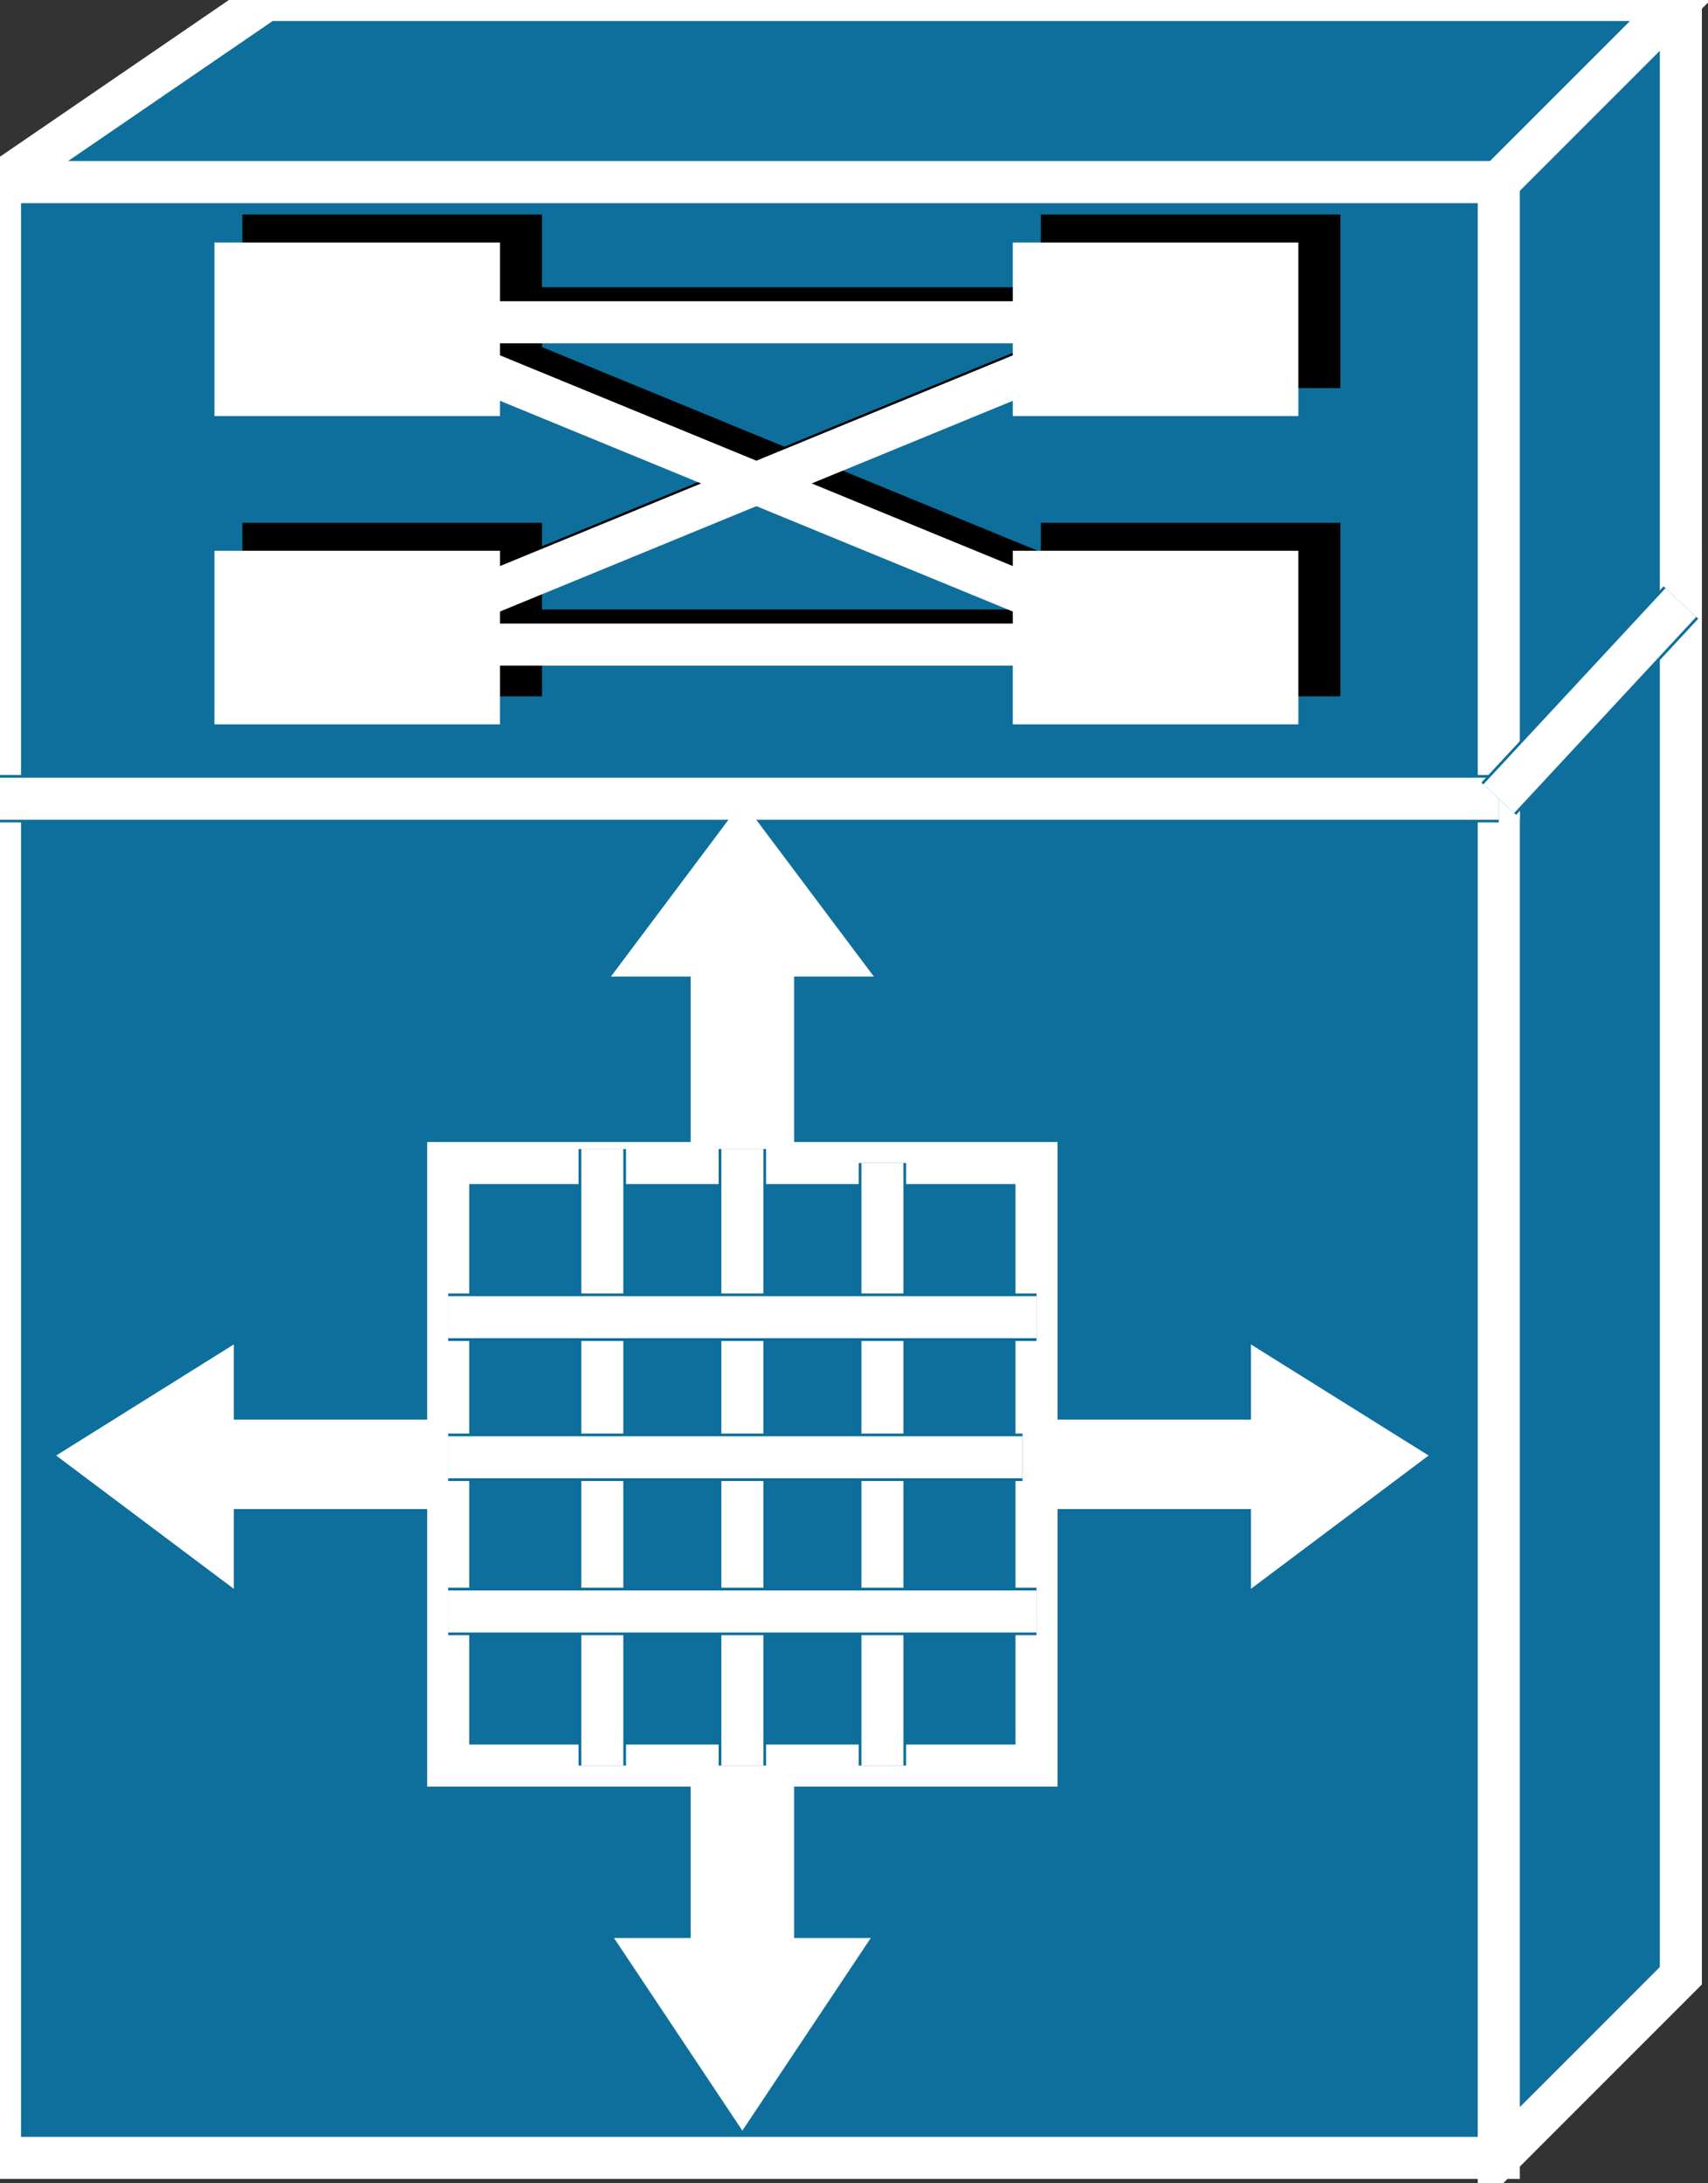 <svg xmlns="http://www.w3.org/2000/svg" xmlns:xlink="http://www.w3.org/1999/xlink" version="1.1" viewBox="0 0 108 138" >
  <rect x="0" y="0" width="108" height="138" fill="#333333" stroke="none"/>
  <title><![CDATA[PXF]]></title>
  <g transform=" scale(3) ">
    <!--converted by libvisio2svg-->
    <g>
      <!--emf-blob start-->
      <g>
        <path d="M 0,45.465 L 0,16.828 L 31.59,16.828 L 31.59,45.465 L 0,45.465 Z " fill="#0E6F9C" stroke="#FFFFFF" stroke-width="0.886" stroke-linecap="butt" stroke-linejoin="miter"/>
        <path d="M 35.428,41.627 L 35.428,12.695 L 31.59,16.828 L 31.59,45.465 L 35.428,41.627 Z " fill="#0E6F9C" stroke="#FFFFFF" stroke-width="0.886" stroke-linecap="butt" stroke-linejoin="miter"/>
        <path d="M 5.609,0 L 0,3.838 L 31.59,3.838 L 35.428,0 L 5.609,0 Z " fill="#0E6F9C" stroke="#FFFFFF" stroke-width="0.886" stroke-linecap="butt" stroke-linejoin="miter"/>
        <path d="M 0,16.828 L 0,3.838 L 31.59,3.838 L 31.59,16.828 L 0,16.828 Z " fill="#0E6F9C" stroke="#FFFFFF" stroke-width="0.886" stroke-linecap="butt" stroke-linejoin="miter"/>
        <path d="M 35.428,12.695 L 35.428,0 L 31.59,3.838 L 31.59,16.828 L 35.428,12.695 Z " fill="#0E6F9C" stroke="#FFFFFF" stroke-width="0.886" stroke-linecap="butt" stroke-linejoin="miter"/>
        <path d="M 31.59,16.828 L 0,16.828 Z " fill="#0E6F9C" stroke-width="1px" stroke="#0E6F9C"/>
        <path d="M 31.59,16.828 L 0,16.828 " stroke="#FFFFFF" stroke-width="0.886" stroke-linecap="butt" stroke-linejoin="miter" fill="none"/>
        <path d="M 31.59,16.828 L 35.428,12.695 Z " fill="#0E6F9C" stroke-width="1px" stroke="#0E6F9C"/>
        <path d="M 31.59,16.828 L 35.428,12.695 " stroke="#FFFFFF" stroke-width="0.886" stroke-linecap="butt" stroke-linejoin="miter" fill="none"/>
        <path d="M 10.924,7.676 L 10.924,5.019 L 5.609,5.019 L 5.609,7.676 L 10.924,7.676 Z " fill="#000000" stroke-width="1px" stroke="#000000"/>
        <path d="M 22.438,7.676 L 22.438,5.019 L 27.752,5.019 L 27.752,7.676 L 22.438,7.676 Z " fill="#000000" stroke-width="1px" stroke="#000000"/>
        <path d="M 10.924,14.171 L 10.924,11.514 L 5.609,11.514 L 5.609,14.171 L 10.924,14.171 Z " fill="#000000" stroke-width="1px" stroke="#000000"/>
        <path d="M 22.438,14.171 L 22.438,11.514 L 27.752,11.514 L 27.752,14.171 L 22.438,14.171 Z " fill="#000000" stroke-width="1px" stroke="#000000"/>
        <path d="M 9.152,6.495 L 24.799,6.495 " stroke="#000000" stroke-width="0.886" stroke-linecap="butt" stroke-linejoin="miter" fill="none"/>
        <path d="M 9.152,13.285 L 24.799,13.285 " stroke="#000000" stroke-width="0.886" stroke-linecap="butt" stroke-linejoin="miter" fill="none"/>
        <path d="M 8.266,13.285 L 24.799,6.495 " stroke="#000000" stroke-width="0.886" stroke-linecap="butt" stroke-linejoin="miter" fill="none"/>
        <path d="M 8.266,6.495 L 24.799,13.285 " stroke="#000000" stroke-width="0.886" stroke-linecap="butt" stroke-linejoin="miter" fill="none"/>
        <path d="M 10.038,8.266 L 10.038,5.609 L 5.019,5.609 L 5.019,8.266 L 10.038,8.266 Z " fill="#FFFFFF" stroke-width="1px" stroke="#FFFFFF"/>
        <path d="M 21.847,8.266 L 21.847,5.609 L 26.866,5.609 L 26.866,8.266 L 21.847,8.266 Z " fill="#FFFFFF" stroke-width="1px" stroke="#FFFFFF"/>
        <path d="M 10.038,14.761 L 10.038,12.104 L 5.019,12.104 L 5.019,14.761 L 10.038,14.761 Z " fill="#FFFFFF" stroke-width="1px" stroke="#FFFFFF"/>
        <path d="M 21.847,14.761 L 21.847,12.104 L 26.866,12.104 L 26.866,14.761 L 21.847,14.761 Z " fill="#FFFFFF" stroke-width="1px" stroke="#FFFFFF"/>
        <path d="M 8.562,6.79 L 24.209,6.79 " stroke="#FFFFFF" stroke-width="0.886" stroke-linecap="butt" stroke-linejoin="miter" fill="none"/>
        <path d="M 8.562,13.581 L 24.209,13.581 " stroke="#FFFFFF" stroke-width="0.886" stroke-linecap="butt" stroke-linejoin="miter" fill="none"/>
        <path d="M 7.676,13.581 L 24.209,6.79 " stroke="#FFFFFF" stroke-width="0.886" stroke-linecap="butt" stroke-linejoin="miter" fill="none"/>
        <path d="M 7.676,6.79 L 24.209,13.581 " stroke="#FFFFFF" stroke-width="0.886" stroke-linecap="butt" stroke-linejoin="miter" fill="none"/>
        <path d="M 16.238,26.571 L 16.238,20.076 L 17.419,20.076 L 15.647,17.714 L 13.876,20.076 L 15.057,20.076 L 15.057,26.571 L 16.238,26.571 Z " fill="#FFFFFF" stroke-width="1px" stroke="#FFFFFF"/>
        <path d="M 10.924,30.409 L 4.428,30.409 L 4.428,29.228 L 2.067,30.704 L 4.428,32.475 L 4.428,31.294 L 10.924,31.294 L 10.924,30.409 Z " fill="#FFFFFF" stroke-width="1px" stroke="#FFFFFF"/>
        <path d="M 15.057,35.132 L 15.057,41.332 L 13.876,41.332 L 15.647,43.989 L 17.419,41.332 L 16.238,41.332 L 16.238,35.132 L 15.057,35.132 Z " fill="#FFFFFF" stroke-width="1px" stroke="#FFFFFF"/>
        <path d="M 20.076,31.294 L 26.866,31.294 L 26.866,32.475 L 29.228,30.704 L 26.866,29.228 L 26.866,30.409 L 20.076,30.409 L 20.076,31.294 Z " fill="#FFFFFF" stroke-width="1px" stroke="#FFFFFF"/>
        <path d="M 21.847,37.199 L 9.447,37.199 L 9.447,24.504 L 21.847,24.504 L 21.847,37.199 Z " fill="#0E6F9C" stroke="#FFFFFF" stroke-width="0.886" stroke-linecap="butt" stroke-linejoin="miter"/>
        <path d="M 12.695,24.209 L 12.695,37.199 Z " fill="#0C6D9C" stroke-width="1px" stroke="#0C6D9C"/>
        <path d="M 12.695,24.209 L 12.695,37.199 " stroke="#FFFFFF" stroke-width="0.886" stroke-linecap="butt" stroke-linejoin="miter" fill="none"/>
        <path d="M 15.647,24.209 L 15.647,37.199 Z " fill="#0C6D9C" stroke-width="1px" stroke="#0C6D9C"/>
        <path d="M 15.647,24.209 L 15.647,37.199 " stroke="#FFFFFF" stroke-width="0.886" stroke-linecap="butt" stroke-linejoin="miter" fill="none"/>
        <path d="M 18.599,24.504 L 18.599,37.199 Z " fill="#0C6D9C" stroke-width="1px" stroke="#0C6D9C"/>
        <path d="M 18.599,24.504 L 18.599,37.199 " stroke="#FFFFFF" stroke-width="0.886" stroke-linecap="butt" stroke-linejoin="miter" fill="none"/>
        <path d="M 9.447,27.752 L 21.847,27.752 Z " fill="#0C6D9C" stroke-width="1px" stroke="#0C6D9C"/>
        <path d="M 9.447,27.752 L 21.847,27.752 " stroke="#FFFFFF" stroke-width="0.886" stroke-linecap="butt" stroke-linejoin="miter" fill="none"/>
        <path d="M 9.447,30.704 L 21.552,30.704 Z " fill="#0C6D9C" stroke-width="1px" stroke="#0C6D9C"/>
        <path d="M 9.447,30.704 L 21.552,30.704 " stroke="#FFFFFF" stroke-width="0.886" stroke-linecap="butt" stroke-linejoin="miter" fill="none"/>
        <path d="M 9.447,33.952 L 21.847,33.952 Z " fill="#0C6D9C" stroke-width="1px" stroke="#0C6D9C"/>
        <path d="M 9.447,33.952 L 21.847,33.952 " stroke="#FFFFFF" stroke-width="0.886" stroke-linecap="butt" stroke-linejoin="miter" fill="none"/>
      </g>
      <!--emf-blob end-->
    </g>
  </g>
</svg>

